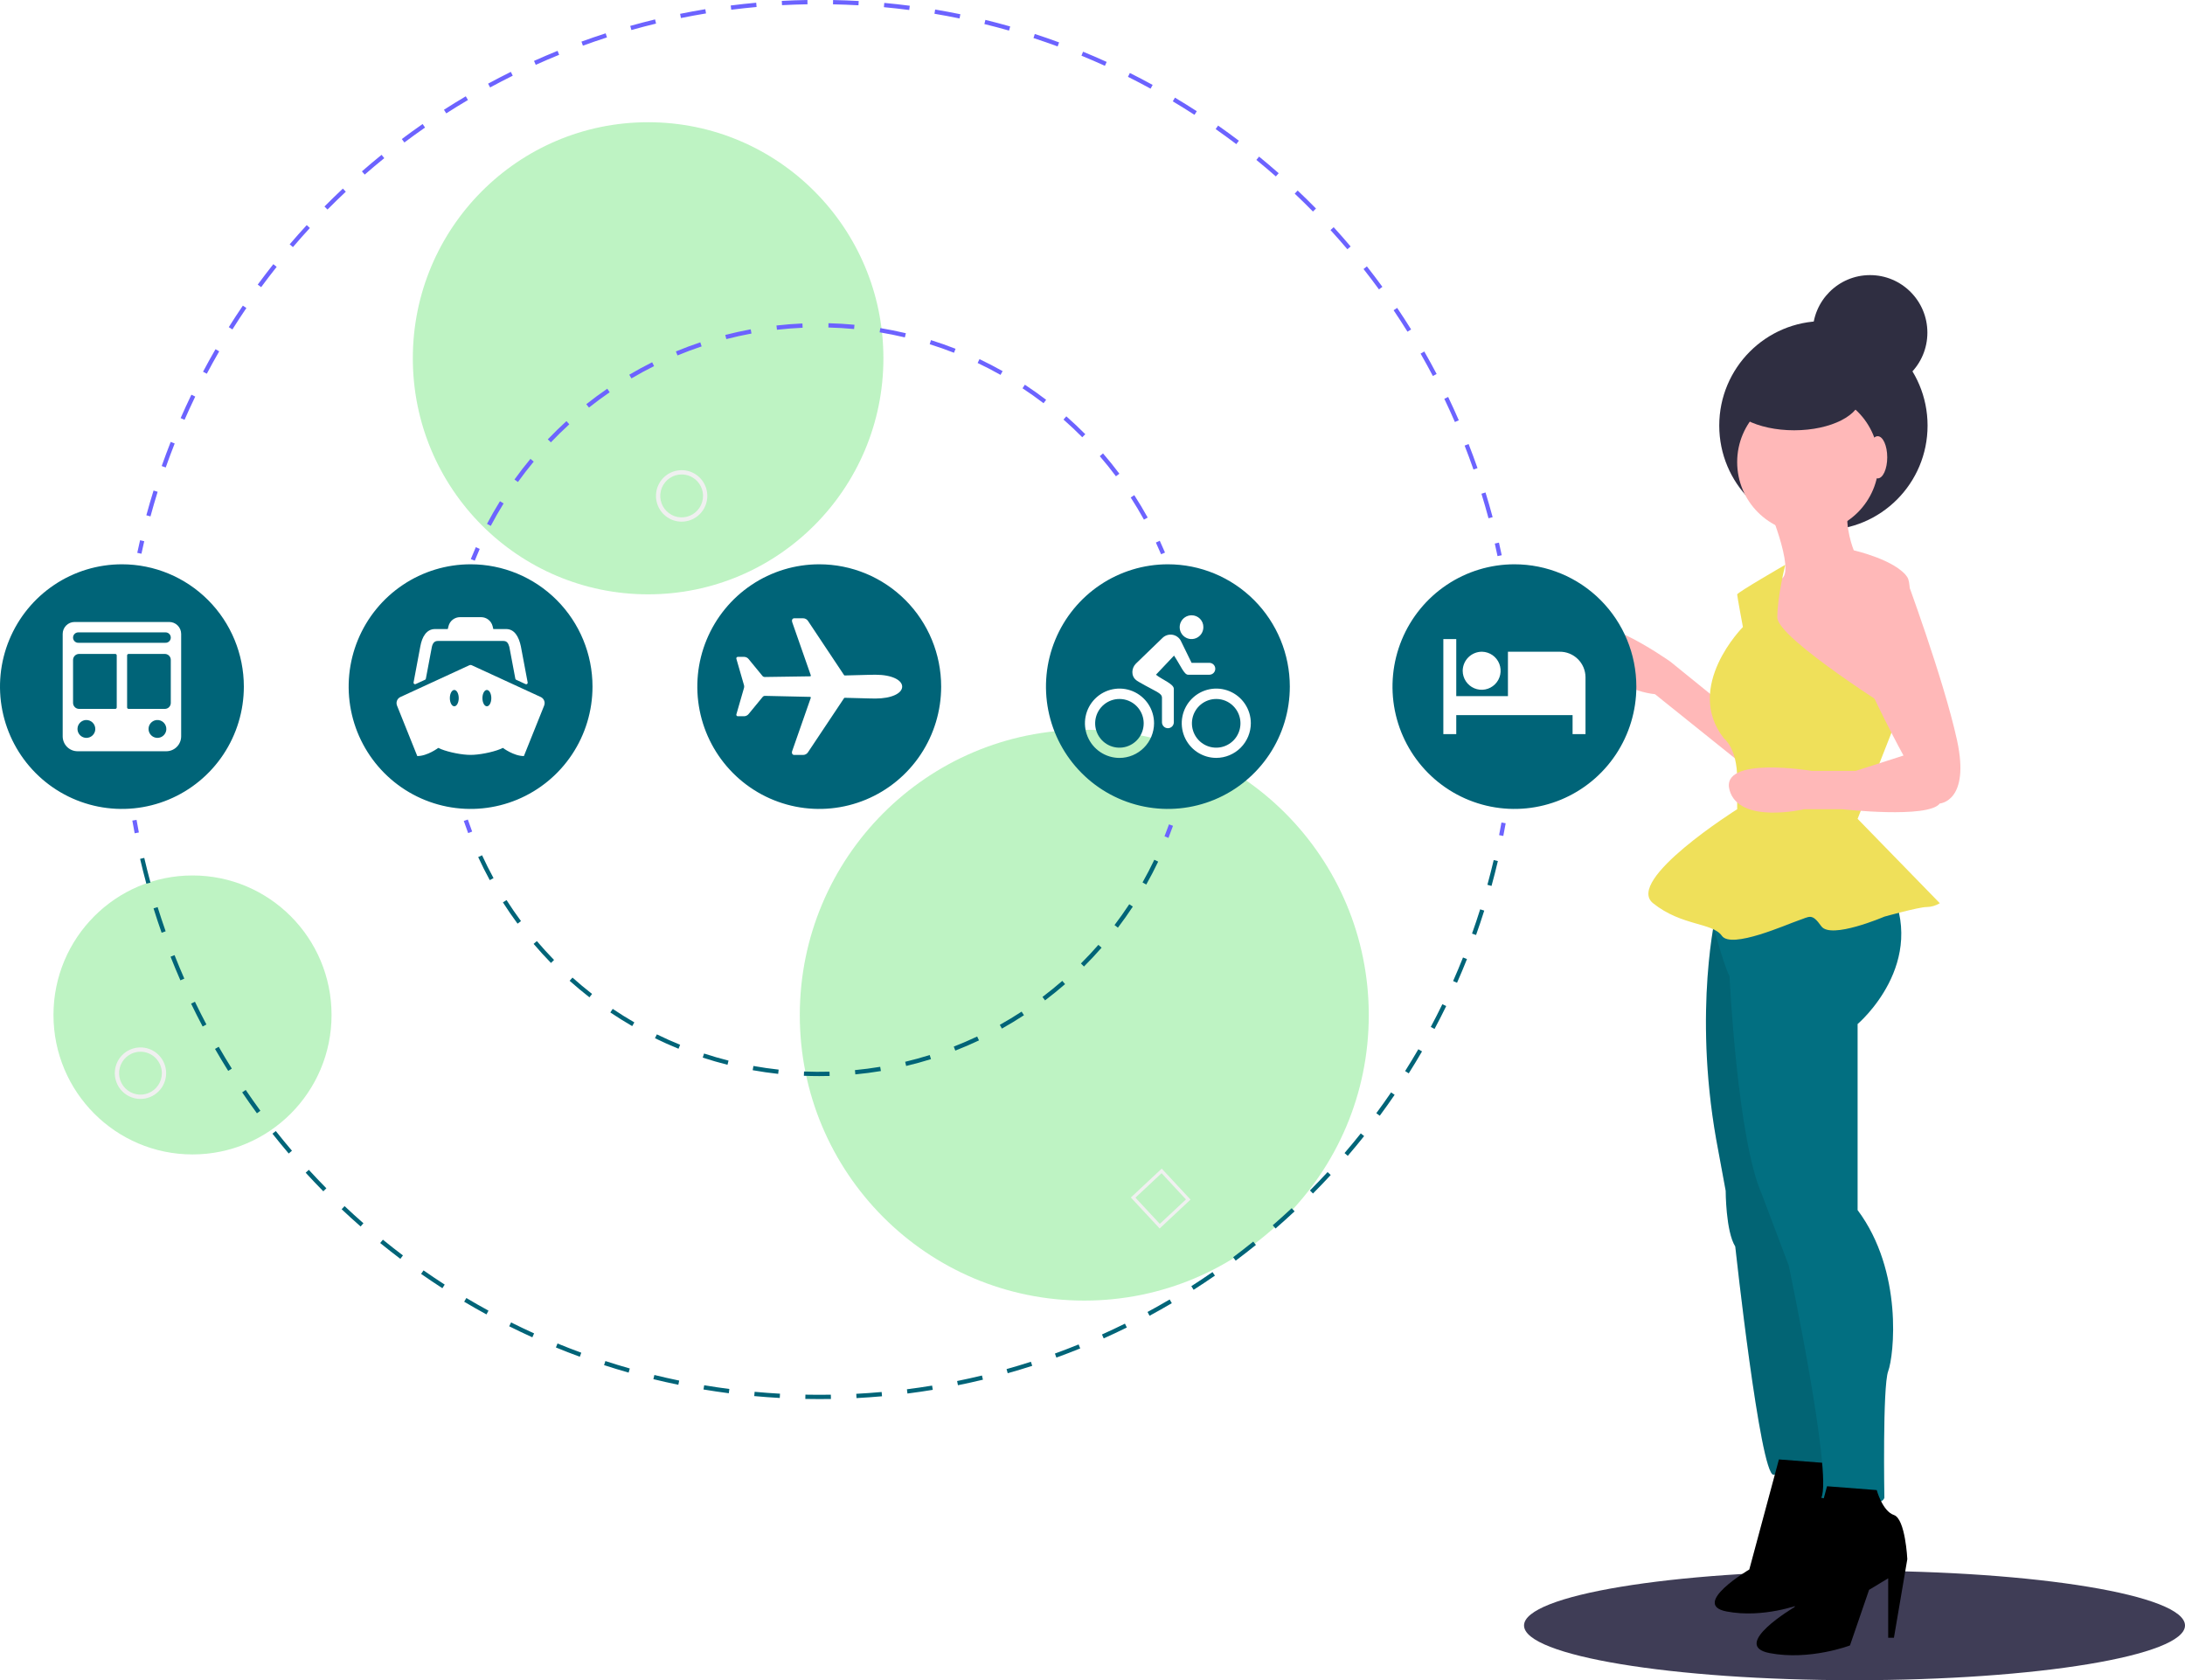 <svg width="225" height="173" viewBox="0 0 225 173" fill="none" xmlns="http://www.w3.org/2000/svg">
<g clip-path="url(#clip0)">
<path d="M190.969 173C209.764 173 225 170.477 225 167.366C225 164.254 209.764 161.731 190.969 161.731C172.174 161.731 156.938 164.254 156.938 167.366C156.938 170.477 172.174 173 190.969 173Z" fill="#3F3D56"/>
<path d="M187.765 54.58C193.689 54.58 198.491 49.763 198.491 43.821C198.491 37.878 193.689 33.061 187.765 33.061C181.842 33.061 177.039 37.878 177.039 43.821C177.039 49.763 181.842 54.58 187.765 54.58Z" fill="#2F2E41"/>
<path d="M186.169 54.886C190.191 54.886 193.452 51.615 193.452 47.579C193.452 43.544 190.191 40.273 186.169 40.273C182.146 40.273 178.885 43.544 178.885 47.579C178.885 51.615 182.146 54.886 186.169 54.886Z" fill="#FFB8B8"/>
<path d="M181.838 51.529C181.838 51.529 184.988 58.835 183.413 59.625C181.838 60.415 181.051 63.97 181.051 63.97L185.184 72.659L190.893 76.213H194.24C194.24 76.213 197.586 61.205 196.405 59.428C195.224 57.651 190.893 56.663 190.893 56.663C190.893 56.663 189.909 54.294 190.303 52.121C190.696 49.949 181.838 51.529 181.838 51.529Z" fill="#FFB8B8"/>
<path d="M177.113 72.264L171.995 68.117C171.995 68.117 162.743 61.6 163.924 66.34C165.105 71.079 170.42 71.474 170.42 71.474L179.279 78.583L177.113 72.264Z" fill="#FFB8B8"/>
<path d="M176.72 93.986C176.72 93.986 174.357 103.86 176.72 117.288L177.704 122.62C177.704 122.62 177.704 126.767 178.688 128.347C178.688 128.347 181.247 151.846 182.625 151.846C184.003 151.846 188.334 151.056 188.728 150.464C189.121 149.871 181.05 92.999 181.05 92.999L176.72 93.986Z" fill="#026F81"/>
<path opacity="0.1" d="M176.72 93.986C176.72 93.986 174.357 103.86 176.72 117.288L177.704 122.62C177.704 122.62 177.704 126.767 178.688 128.347C178.688 128.347 181.247 151.846 182.625 151.846C184.003 151.846 188.334 151.056 188.728 150.464C189.121 149.871 181.05 92.999 181.05 92.999L176.72 93.986Z" fill="black"/>
<path d="M183.185 150.269L180.135 161.605C180.135 161.605 174.036 165.204 177.803 165.924C181.57 166.644 185.337 165.204 185.337 165.204L187.131 159.986L188.925 158.906V164.484H189.463L190.719 157.107C190.719 157.107 190.539 153.328 189.463 152.968C188.387 152.608 187.849 150.629 187.849 150.629L183.185 150.269Z" fill="black"/>
<path opacity="0.1" d="M183.185 150.269L180.135 161.605C180.135 161.605 174.036 165.204 177.803 165.924C181.57 166.644 185.337 165.204 185.337 165.204L187.131 159.986L188.925 158.906V164.484H189.463L190.719 157.107C190.719 157.107 190.539 153.328 189.463 152.968C188.387 152.608 187.849 150.629 187.849 150.629L183.185 150.269Z" fill="black"/>
<path d="M175.932 93.591C175.932 93.591 177.507 99.515 178.098 100.503C178.098 100.503 178.885 117.288 181.444 123.015L184.2 130.321C184.2 130.321 188.728 151.846 187.547 154.216C187.547 154.216 193.649 155.598 194.043 154.216C194.043 154.216 193.846 142.762 194.437 141.182C195.027 139.603 196.011 130.914 191.287 124.595V105.44C191.287 105.44 198.767 99.12 194.437 91.024C190.106 82.927 175.932 93.591 175.932 93.591Z" fill="#026F81"/>
<path d="M188.137 153.031L184.791 165.472C184.791 165.472 178.098 169.421 182.232 170.211C186.366 171.001 190.5 169.421 190.5 169.421L192.468 163.695L194.437 162.51V168.632H195.027L196.405 160.535C196.405 160.535 196.208 156.388 195.027 155.993C193.846 155.598 193.256 153.426 193.256 153.426L188.137 153.031Z" fill="black"/>
<path d="M183.841 58.151C183.841 58.151 178.885 61.008 178.885 61.205C178.885 61.403 179.476 64.562 179.476 64.562C179.476 64.562 173.373 70.684 177.507 76.016C177.507 76.016 178.885 77.003 178.885 80.163V83.322C178.885 83.322 167.271 90.629 170.223 92.999C173.176 95.368 176.326 94.973 177.31 96.356C178.295 97.738 184.003 95.171 185.184 94.776C186.366 94.381 186.562 93.986 187.547 95.368C188.531 96.751 194.043 94.381 194.043 94.381C194.043 94.381 197.586 93.394 198.374 93.394C198.86 93.388 199.336 93.251 199.752 92.999L191.287 84.31L195.519 73.547C195.519 73.547 183.019 65.747 183.019 63.575C183.019 61.403 183.841 58.151 183.841 58.151Z" fill="#EFE05A"/>
<path d="M191.484 58.638C191.484 58.638 188.925 62.193 190.893 67.129C192.862 72.066 196.012 77.793 196.012 77.793L191.09 79.373H186.563C186.563 79.373 177.113 77.793 178.098 81.348C179.082 84.902 185.775 83.322 185.775 83.322H189.712C189.712 83.322 198.571 84.31 199.752 82.73C199.752 82.73 202.902 82.532 201.524 76.213C200.146 69.894 196.122 59.077 196.122 59.077L191.484 58.638Z" fill="#FFB8B8"/>
<path d="M184.752 44.304C188.546 44.304 191.622 42.734 191.622 40.798C191.622 38.862 188.546 37.292 184.752 37.292C180.958 37.292 177.883 38.862 177.883 40.798C177.883 42.734 180.958 44.304 184.752 44.304Z" fill="#2F2E41"/>
<path d="M193.354 49.258C193.898 49.258 194.338 48.285 194.338 47.086C194.338 45.886 193.898 44.913 193.354 44.913C192.81 44.913 192.37 45.886 192.37 47.086C192.37 48.285 192.81 49.258 193.354 49.258Z" fill="#FFB8B8"/>
<path d="M192.567 40.174C195.828 40.174 198.472 37.522 198.472 34.25C198.472 30.978 195.828 28.326 192.567 28.326C189.305 28.326 186.661 30.978 186.661 34.25C186.661 37.522 189.305 40.174 192.567 40.174Z" fill="#2F2E41"/>
<path d="M66.74 61.195C80.121 61.195 90.969 50.313 90.969 36.89C90.969 23.466 80.121 12.585 66.74 12.585C53.359 12.585 42.511 23.466 42.511 36.89C42.511 50.313 53.359 61.195 66.74 61.195Z" fill="#92EB9B" fill-opacity="0.59"/>
<path d="M19.824 118.865C27.731 118.865 34.141 112.435 34.141 104.503C34.141 96.571 27.731 90.141 19.824 90.141C11.917 90.141 5.507 96.571 5.507 104.503C5.507 112.435 11.917 118.865 19.824 118.865Z" fill="#92EB9B" fill-opacity="0.59"/>
<path d="M111.654 133.914C127.833 133.914 140.949 120.757 140.949 104.526C140.949 88.296 127.833 75.139 111.654 75.139C95.474 75.139 82.359 88.296 82.359 104.526C82.359 120.757 95.474 133.914 111.654 133.914Z" fill="#92EB9B" fill-opacity="0.59"/>
<path d="M14.566 57.015L14.135 56.923C14.228 56.489 14.324 56.056 14.424 55.625L14.853 55.725C14.754 56.154 14.658 56.584 14.566 57.015Z" fill="#6C63FF"/>
<path d="M153.279 53.364C153.053 52.522 152.808 51.672 152.551 50.837L152.971 50.707C153.23 51.547 153.477 52.402 153.704 53.249L153.279 53.364ZM15.495 53.171L15.07 53.055C15.301 52.205 15.551 51.347 15.813 50.505L16.234 50.637C15.973 51.474 15.725 52.327 15.495 53.171V53.171ZM151.731 48.343C151.442 47.518 151.136 46.689 150.819 45.88L151.229 45.719C151.548 46.533 151.857 47.367 152.146 48.197L151.731 48.343ZM17.066 48.133L16.65 47.985C16.944 47.154 17.256 46.318 17.579 45.499L17.989 45.662C17.668 46.475 17.357 47.307 17.066 48.133ZM149.817 43.452C149.47 42.653 149.103 41.849 148.727 41.062L149.124 40.871C149.503 41.663 149.872 42.472 150.221 43.276L149.817 43.452ZM19.003 43.227L18.6 43.049C18.953 42.243 19.327 41.432 19.709 40.64L20.106 40.833C19.726 41.62 19.354 42.426 19.003 43.227ZM147.548 38.713C147.142 37.94 146.717 37.165 146.284 36.409L146.666 36.189C147.101 36.949 147.529 37.729 147.938 38.508L147.548 38.713ZM21.296 38.482L20.907 38.274C21.32 37.496 21.752 36.716 22.191 35.955L22.572 36.176C22.135 36.933 21.706 37.708 21.296 38.482ZM144.936 34.153C144.476 33.413 143.995 32.671 143.507 31.947L143.872 31.7C144.363 32.428 144.847 33.174 145.31 33.919L144.936 34.153ZM23.931 33.92L23.559 33.685C24.026 32.94 24.514 32.194 25.009 31.467L25.372 31.716C24.881 32.439 24.396 33.181 23.932 33.92H23.931ZM141.996 29.796C141.485 29.094 140.951 28.389 140.409 27.7L140.755 27.426C141.3 28.119 141.838 28.829 142.352 29.535L141.996 29.796ZM26.893 29.567L26.539 29.305C27.06 28.596 27.601 27.888 28.146 27.2L28.491 27.476C27.949 28.159 27.411 28.862 26.893 29.567H26.893ZM138.745 25.664C138.181 24.999 137.597 24.334 137.009 23.69L137.334 23.392C137.926 24.04 138.514 24.708 139.081 25.378L138.745 25.664ZM30.164 25.444L29.829 25.157C30.4 24.49 30.99 23.823 31.586 23.177L31.909 23.476C31.318 24.119 30.73 24.781 30.164 25.444ZM135.201 21.781C134.589 21.157 133.957 20.538 133.324 19.939L133.627 19.617C134.263 20.22 134.899 20.843 135.515 21.471L135.201 21.781ZM33.725 21.574L33.413 21.263C34.031 20.638 34.669 20.017 35.308 19.417L35.609 19.74C34.974 20.336 34.34 20.953 33.725 21.574ZM131.381 18.166C130.726 17.59 130.051 17.018 129.375 16.466L129.653 16.124C130.333 16.679 131.012 17.254 131.672 17.834L131.381 18.166ZM37.558 17.976L37.269 17.643C37.931 17.065 38.612 16.493 39.293 15.941L39.57 16.285C38.893 16.834 38.216 17.402 37.558 17.976ZM127.308 14.841C126.613 14.315 125.898 13.794 125.182 13.292L125.434 12.93C126.155 13.435 126.875 13.959 127.573 14.488L127.308 14.841ZM41.641 14.67L41.377 14.316C42.08 13.789 42.8 13.268 43.519 12.768L43.77 13.132C43.056 13.628 42.339 14.146 41.641 14.67ZM123.001 11.823C122.269 11.349 121.517 10.882 120.767 10.435L120.992 10.055C121.747 10.505 122.503 10.974 123.24 11.451L123.001 11.823ZM45.953 11.673L45.716 11.301C46.454 10.827 47.21 10.361 47.964 9.916L48.188 10.297C47.439 10.739 46.687 11.203 45.953 11.673V11.673ZM118.483 9.13C117.719 8.712 116.935 8.301 116.152 7.91L116.349 7.514C117.136 7.908 117.925 8.321 118.694 8.742L118.483 9.13ZM50.471 9.003L50.261 8.614C51.032 8.197 51.82 7.788 52.604 7.399L52.8 7.795C52.02 8.182 51.236 8.588 50.471 9.003ZM113.778 6.777C112.985 6.416 112.172 6.065 111.363 5.733L111.529 5.324C112.344 5.658 113.162 6.012 113.96 6.375L113.778 6.777ZM55.17 6.675L54.99 6.272C55.787 5.913 56.603 5.564 57.415 5.234L57.58 5.643C56.773 5.971 55.963 6.318 55.17 6.675ZM108.91 4.78C108.089 4.478 107.252 4.188 106.423 3.918L106.559 3.498C107.394 3.77 108.235 4.061 109.061 4.365L108.91 4.78ZM60.025 4.702L59.875 4.286C60.698 3.987 61.537 3.699 62.368 3.431L62.503 3.852C61.677 4.118 60.843 4.404 60.025 4.702ZM103.905 3.149C103.066 2.91 102.212 2.684 101.367 2.477L101.471 2.048C102.322 2.256 103.181 2.484 104.025 2.724L103.905 3.149ZM65.017 3.093L64.898 2.667C65.741 2.43 66.601 2.205 67.454 1.998L67.557 2.428C66.709 2.633 65.855 2.857 65.017 3.093ZM98.806 1.899C97.953 1.723 97.084 1.561 96.225 1.416L96.298 0.981C97.162 1.126 98.036 1.289 98.894 1.466L98.806 1.899ZM70.12 1.857L70.032 1.424C70.892 1.25 71.766 1.089 72.63 0.946L72.702 1.382C71.843 1.524 70.974 1.684 70.12 1.857V1.857ZM93.628 1.03C92.763 0.917 91.885 0.82 91.019 0.739L91.06 0.299C91.931 0.38 92.814 0.478 93.685 0.591L93.628 1.03ZM75.3 1.003L75.244 0.565C76.112 0.455 76.996 0.359 77.87 0.28L77.909 0.72C77.04 0.798 76.162 0.894 75.3 1.003V1.003ZM88.401 0.545C87.533 0.496 86.65 0.463 85.778 0.446L85.786 0.004C86.664 0.021 87.552 0.054 88.426 0.103L88.401 0.545ZM80.528 0.533L80.505 0.092C81.38 0.045 82.268 0.015 83.145 0L83.152 0.442C82.28 0.456 81.398 0.487 80.528 0.533Z" fill="#6C63FF"/>
<path d="M154.208 57.26C154.118 56.828 154.024 56.398 153.926 55.969L154.355 55.87C154.454 56.302 154.548 56.735 154.639 57.17L154.208 57.26Z" fill="#6C63FF"/>
<path d="M154.802 86.073L154.37 85.988C154.455 85.556 154.536 85.123 154.613 84.689L155.047 84.766C154.969 85.203 154.888 85.639 154.802 86.073Z" fill="#6C63FF"/>
<path d="M84.361 144.055C83.883 144.055 83.405 144.05 82.928 144.04L82.937 143.599C83.808 143.616 84.685 143.617 85.556 143.603L85.564 144.045C85.164 144.051 84.763 144.054 84.361 144.055ZM88.198 143.954L88.174 143.512C89.046 143.466 89.924 143.404 90.787 143.326L90.826 143.767C89.958 143.844 89.074 143.907 88.198 143.954ZM80.296 143.941C79.421 143.892 78.537 143.826 77.668 143.746L77.708 143.306C78.572 143.386 79.451 143.451 80.32 143.5L80.296 143.941ZM93.445 143.484L93.39 143.045C94.257 142.935 95.129 142.808 95.982 142.668L96.053 143.104C95.195 143.245 94.318 143.373 93.445 143.484V143.484ZM75.049 143.454C74.178 143.341 73.301 143.211 72.442 143.067L72.515 142.631C73.369 142.774 74.24 142.904 75.105 143.016L75.049 143.454ZM98.645 142.629L98.558 142.196C99.413 142.023 100.273 141.832 101.115 141.629L101.218 142.059C100.371 142.263 99.506 142.455 98.645 142.629ZM69.852 142.583C68.992 142.406 68.127 142.211 67.281 142.004L67.385 141.575C68.226 141.781 69.086 141.974 69.94 142.15L69.852 142.583ZM103.769 141.393L103.65 140.967C104.486 140.733 105.329 140.479 106.158 140.212L106.293 140.633C105.459 140.901 104.61 141.157 103.769 141.393V141.393ZM64.732 141.33C63.89 141.091 63.04 140.831 62.204 140.56L62.34 140.139C63.17 140.409 64.016 140.667 64.853 140.905L64.732 141.33ZM108.78 139.782L108.63 139.367C109.444 139.071 110.266 138.756 111.071 138.43L111.236 138.84C110.425 139.168 109.599 139.485 108.78 139.783L108.78 139.782ZM59.707 139.696C58.883 139.395 58.055 139.073 57.244 138.741L57.41 138.332C58.216 138.662 59.04 138.981 59.858 139.281L59.707 139.696ZM113.655 137.807L113.475 137.404C114.268 137.048 115.064 136.673 115.841 136.289L116.036 136.686C115.254 137.072 114.453 137.449 113.655 137.807L113.655 137.807ZM54.818 137.695C54.02 137.333 53.218 136.951 52.434 136.56L52.63 136.164C53.409 136.553 54.206 136.932 55 137.292L54.818 137.695ZM118.375 135.476L118.166 135.087C118.932 134.673 119.698 134.241 120.445 133.801L120.668 134.182C119.917 134.624 119.145 135.06 118.375 135.476H118.375ZM50.093 135.338C49.323 134.918 48.551 134.478 47.798 134.03L48.023 133.65C48.771 134.095 49.538 134.532 50.303 134.949L50.093 135.338ZM122.914 132.803L122.677 132.43C123.406 131.964 124.139 131.476 124.857 130.979L125.107 131.343C124.385 131.842 123.647 132.334 122.914 132.803H122.914ZM45.555 132.639C44.819 132.164 44.082 131.669 43.363 131.167L43.615 130.805C44.329 131.303 45.062 131.796 45.793 132.268L45.555 132.639ZM127.246 129.802L126.983 129.448C127.678 128.928 128.374 128.387 129.052 127.84L129.328 128.185C128.646 128.735 127.945 129.279 127.246 129.802L127.246 129.802ZM41.228 129.616C40.53 129.089 39.831 128.541 39.15 127.987L39.428 127.644C40.104 128.195 40.799 128.739 41.492 129.263L41.228 129.616ZM131.35 126.491L131.062 126.157C131.719 125.587 132.374 124.996 133.01 124.402L133.31 124.725C132.67 125.323 132.011 125.917 131.35 126.491L131.35 126.491ZM37.134 126.283C36.474 125.705 35.817 125.108 35.181 124.508L35.483 124.186C36.115 124.782 36.768 125.376 37.424 125.951L37.134 126.283ZM135.205 122.888L134.893 122.576C135.508 121.957 136.119 121.319 136.708 120.682L137.031 120.983C136.439 121.624 135.824 122.265 135.205 122.888ZM33.294 122.662C32.681 122.039 32.069 121.396 31.477 120.749L31.801 120.45C32.39 121.093 32.998 121.732 33.608 122.351L33.294 122.662ZM138.787 119.011L138.454 118.723C139.022 118.061 139.585 117.38 140.127 116.7L140.471 116.976C139.926 117.66 139.359 118.345 138.787 119.011ZM29.73 118.771C29.163 118.104 28.599 117.418 28.056 116.73L28.401 116.456C28.941 117.139 29.501 117.821 30.065 118.484L29.73 118.771ZM142.08 114.881L141.726 114.617C142.246 113.914 142.758 113.194 143.248 112.477L143.612 112.727C143.119 113.448 142.604 114.173 142.08 114.881ZM26.458 114.63C25.941 113.924 25.429 113.198 24.938 112.473L25.303 112.225C25.791 112.945 26.299 113.666 26.813 114.368L26.458 114.63ZM145.064 110.518L144.692 110.282C145.156 109.546 145.615 108.79 146.054 108.035L146.434 108.258C145.993 109.018 145.531 109.778 145.064 110.518ZM23.498 110.263C23.034 109.521 22.577 108.76 22.14 108.001L22.522 107.78C22.956 108.534 23.41 109.291 23.872 110.028L23.498 110.263ZM147.721 105.947L147.333 105.739C147.745 104.966 148.146 104.178 148.527 103.396L148.923 103.59C148.54 104.377 148.136 105.17 147.721 105.947ZM20.866 105.692C20.457 104.918 20.057 104.125 19.677 103.338L20.074 103.145C20.452 103.928 20.849 104.715 21.255 105.485L20.866 105.692ZM150.037 101.19L149.634 101.011C149.987 100.214 150.329 99.397 150.653 98.585L151.062 98.749C150.736 99.567 150.392 100.388 150.037 101.19V101.19ZM18.576 100.941C18.225 100.139 17.885 99.32 17.564 98.507L17.974 98.344C18.292 99.152 18.631 99.966 18.98 100.764L18.576 100.941ZM151.997 96.272L151.582 96.123C151.876 95.299 152.158 94.459 152.42 93.627L152.84 93.76C152.576 94.597 152.292 95.442 151.997 96.272ZM16.643 96.037C16.351 95.21 16.071 94.366 15.81 93.529L16.231 93.397C16.49 94.229 16.768 95.068 17.058 95.89L16.643 96.037ZM153.589 91.219L153.165 91.101C153.395 90.263 153.614 89.407 153.814 88.556L154.243 88.658C154.041 89.514 153.821 90.376 153.589 91.219ZM15.071 90.992C14.842 90.147 14.625 89.285 14.427 88.432L14.856 88.332C15.053 89.18 15.268 90.036 15.496 90.876L15.071 90.992Z" fill="#006478"/>
<path d="M13.867 85.799C13.783 85.365 13.703 84.929 13.627 84.492L14.061 84.415C14.137 84.85 14.216 85.283 14.3 85.715L13.867 85.799Z" fill="#6C63FF"/>
<path d="M120.323 86.275L119.913 86.113C120.073 85.707 120.228 85.292 120.375 84.879L120.79 85.027C120.642 85.445 120.485 85.865 120.323 86.275Z" fill="#6C63FF"/>
<path d="M84.361 110.8C83.834 110.8 83.301 110.789 82.778 110.768L82.796 110.327C83.663 110.362 84.549 110.368 85.419 110.344L85.431 110.786C85.076 110.796 84.719 110.8 84.361 110.8ZM88.079 110.623L88.037 110.183C88.905 110.101 89.779 109.986 90.638 109.844L90.71 110.28C89.841 110.424 88.956 110.539 88.079 110.623ZM80.133 110.571C79.257 110.475 78.374 110.348 77.507 110.192L77.585 109.757C78.441 109.911 79.314 110.037 80.181 110.132L80.133 110.571ZM93.311 109.756L93.209 109.326C94.057 109.124 94.908 108.89 95.738 108.631L95.869 109.053C95.029 109.315 94.169 109.552 93.311 109.756V109.756ZM74.913 109.634C74.058 109.418 73.2 109.17 72.363 108.896L72.5 108.476C73.327 108.747 74.175 108.992 75.021 109.205L74.913 109.634ZM98.373 108.174L98.214 107.762C99.024 107.446 99.835 107.096 100.623 106.724L100.811 107.124C100.014 107.501 99.194 107.854 98.373 108.174V108.174ZM69.871 107.983C69.053 107.652 68.238 107.287 67.446 106.9L67.64 106.503C68.422 106.886 69.228 107.246 70.036 107.574L69.871 107.983ZM103.171 105.908L102.956 105.522C103.717 105.096 104.473 104.638 105.201 104.162L105.442 104.532C104.705 105.014 103.941 105.477 103.171 105.908ZM65.102 105.653C64.339 105.212 63.581 104.738 62.85 104.246L63.095 103.879C63.818 104.366 64.567 104.834 65.322 105.27L65.102 105.653ZM107.614 103.003L107.349 102.651C108.045 102.123 108.731 101.566 109.388 100.995L109.676 101.329C109.012 101.907 108.318 102.47 107.614 103.003ZM60.698 102.688C60.001 102.146 59.314 101.573 58.658 100.986L58.951 100.657C59.6 101.237 60.279 101.803 60.968 102.339L60.698 102.688ZM111.62 99.518L111.309 99.204C111.927 98.588 112.531 97.943 113.105 97.286L113.436 97.578C112.856 98.242 112.245 98.894 111.62 99.518V99.518ZM56.738 99.15C56.122 98.519 55.52 97.858 54.948 97.186L55.283 96.899C55.849 97.563 56.444 98.217 57.053 98.841L56.738 99.15ZM115.117 95.518L114.766 95.25C115.294 94.555 115.805 93.834 116.285 93.104L116.653 93.347C116.167 94.086 115.651 94.816 115.117 95.518ZM53.295 95.104C52.77 94.394 52.263 93.656 51.788 92.913L52.16 92.675C52.629 93.409 53.13 94.138 53.649 94.84L53.295 95.104ZM118.036 91.077L117.653 90.859C118.081 90.099 118.489 89.314 118.865 88.525L119.262 88.716C118.882 89.513 118.47 90.308 118.037 91.077H118.036ZM50.435 90.624C50.011 89.849 49.61 89.049 49.242 88.248L49.642 88.063C50.006 88.855 50.403 89.645 50.821 90.412L50.435 90.624Z" fill="#006478"/>
<path d="M48.208 85.779C48.052 85.367 47.901 84.945 47.758 84.525L48.175 84.382C48.316 84.798 48.466 85.215 48.62 85.623L48.208 85.779Z" fill="#6C63FF"/>
<path d="M48.889 57.732L48.48 57.567C48.645 57.155 48.819 56.742 48.997 56.339L49.4 56.517C49.224 56.916 49.052 57.325 48.889 57.732Z" fill="#6C63FF"/>
<path d="M50.537 54.147L50.148 53.94C50.564 53.151 51.014 52.366 51.484 51.607L51.858 51.84C51.393 52.59 50.949 53.366 50.537 54.147ZM117.797 53.503C117.371 52.731 116.912 51.964 116.433 51.222L116.803 50.982C117.288 51.732 117.752 52.508 118.183 53.289L117.797 53.503ZM53.335 49.63L52.978 49.372C53.499 48.647 54.052 47.932 54.622 47.246L54.961 47.529C54.397 48.207 53.85 48.914 53.335 49.63ZM114.914 49.041C114.386 48.336 113.826 47.639 113.249 46.971L113.582 46.682C114.166 47.358 114.732 48.062 115.267 48.776L114.914 49.041ZM56.727 45.544L56.408 45.239C57.024 44.593 57.67 43.961 58.329 43.36L58.625 43.687C57.974 44.281 57.336 44.906 56.727 45.544ZM111.446 45.02C110.825 44.394 110.175 43.781 109.513 43.199L109.803 42.867C110.473 43.456 111.131 44.075 111.759 44.709L111.446 45.02ZM60.647 41.965L60.373 41.618C61.072 41.064 61.799 40.527 62.533 40.023L62.782 40.388C62.056 40.886 61.338 41.417 60.647 41.965ZM107.459 41.517C106.759 40.982 106.03 40.465 105.294 39.98L105.536 39.611C106.281 40.101 107.017 40.624 107.726 41.165L107.459 41.517ZM65.021 38.962L64.798 38.581C65.565 38.129 66.359 37.698 67.156 37.3L67.352 37.696C66.564 38.089 65.78 38.515 65.021 38.962ZM103.029 38.598C102.26 38.164 101.467 37.754 100.673 37.376L100.861 36.977C101.665 37.359 102.467 37.774 103.244 38.212L103.029 38.598ZM69.766 36.596L69.598 36.187C70.421 35.846 71.267 35.53 72.112 35.248L72.251 35.667C71.416 35.946 70.58 36.259 69.766 36.596ZM98.238 36.323C97.417 36.001 96.575 35.705 95.736 35.442L95.867 35.02C96.716 35.286 97.568 35.586 98.398 35.911L98.238 36.323ZM74.794 34.915L74.684 34.487C75.546 34.265 76.428 34.07 77.304 33.908L77.383 34.343C76.517 34.503 75.646 34.695 74.794 34.915ZM93.179 34.739C92.322 34.536 91.448 34.36 90.579 34.217L90.65 33.781C91.529 33.926 92.414 34.104 93.28 34.309L93.179 34.739ZM80.007 33.953L79.957 33.514C80.839 33.414 81.739 33.344 82.631 33.305L82.65 33.746C81.768 33.785 80.878 33.855 80.007 33.953ZM87.949 33.878C87.074 33.796 86.184 33.743 85.302 33.721L85.313 33.279C86.205 33.301 87.106 33.355 87.99 33.438L87.949 33.878Z" fill="#6C63FF"/>
<path d="M119.561 57.068C119.39 56.665 119.21 56.259 119.027 55.864L119.426 55.677C119.612 56.078 119.793 56.487 119.966 56.896L119.561 57.068Z" fill="#6C63FF"/>
<path d="M125.247 71.97C124.668 71.968 124.107 72.167 123.658 72.534C123.21 72.9 122.902 73.412 122.787 73.981C122.673 74.55 122.759 75.141 123.03 75.653C123.302 76.166 123.742 76.568 124.276 76.791C124.81 77.014 125.405 77.045 125.959 76.877C126.513 76.709 126.992 76.354 127.314 75.872C127.636 75.389 127.781 74.81 127.724 74.232C127.668 73.655 127.413 73.115 127.004 72.704C126.774 72.471 126.501 72.286 126.199 72.16C125.897 72.034 125.574 71.969 125.247 71.97Z" fill="#006478"/>
<path d="M115.282 71.97C114.703 71.968 114.142 72.167 113.693 72.534C113.244 72.9 112.937 73.412 112.822 73.981C112.708 74.55 112.793 75.141 113.065 75.653C113.336 76.166 113.777 76.568 114.311 76.791C114.845 77.014 115.44 77.045 115.994 76.877C116.548 76.709 117.027 76.354 117.349 75.872C117.67 75.389 117.816 74.81 117.759 74.232C117.703 73.655 117.448 73.115 117.039 72.704C116.809 72.472 116.535 72.287 116.233 72.161C115.932 72.035 115.608 71.97 115.282 71.97Z" fill="#006478"/>
<path d="M120.264 58.102C117.781 58.102 115.354 58.84 113.289 60.224C111.224 61.608 109.615 63.575 108.665 65.877C107.715 68.178 107.466 70.71 107.95 73.153C108.435 75.597 109.631 77.841 111.387 79.602C113.142 81.364 115.379 82.563 117.815 83.049C120.25 83.535 122.775 83.286 125.069 82.332C127.363 81.379 129.324 79.765 130.703 77.694C132.083 75.622 132.819 73.187 132.819 70.696C132.819 67.356 131.497 64.153 129.142 61.791C126.788 59.429 123.594 58.102 120.264 58.102ZM122.704 63.354C122.864 63.352 123.022 63.383 123.17 63.443C123.318 63.504 123.452 63.593 123.565 63.707C123.678 63.82 123.767 63.955 123.827 64.103C123.888 64.251 123.918 64.41 123.916 64.57C123.918 64.813 123.848 65.05 123.714 65.253C123.581 65.455 123.39 65.613 123.167 65.707C122.944 65.8 122.698 65.825 122.46 65.778C122.223 65.731 122.005 65.615 121.834 65.443C121.663 65.271 121.546 65.053 121.5 64.814C121.453 64.576 121.478 64.33 121.571 64.106C121.664 63.882 121.822 63.691 122.024 63.557C122.225 63.423 122.462 63.352 122.704 63.354ZM115.282 78.039C114.578 78.039 113.889 77.83 113.304 77.438C112.718 77.046 112.262 76.489 111.992 75.836C111.723 75.184 111.652 74.466 111.789 73.773C111.927 73.08 112.266 72.444 112.763 71.945C113.261 71.445 113.895 71.105 114.586 70.968C115.276 70.83 115.992 70.901 116.643 71.171C117.293 71.442 117.849 71.9 118.24 72.487C118.63 73.074 118.839 73.765 118.839 74.471C118.835 75.416 118.46 76.322 117.793 76.99C117.127 77.659 116.224 78.036 115.282 78.039H115.282ZM120.874 70.926V74.368C120.874 74.53 120.81 74.686 120.696 74.8C120.581 74.915 120.426 74.98 120.264 74.98C120.103 74.98 119.947 74.915 119.833 74.8C119.719 74.686 119.654 74.53 119.654 74.368V71.847C119.654 71.347 119.044 71.236 117.31 70.234C117.085 70.1 116.605 69.863 116.605 69.197C116.608 68.877 116.735 68.57 116.959 68.341L119.692 65.698C119.822 65.566 119.981 65.467 120.155 65.407C120.33 65.347 120.516 65.329 120.699 65.353C120.882 65.377 121.056 65.444 121.209 65.548C121.362 65.651 121.489 65.789 121.58 65.951L122.704 68.249H124.534C124.696 68.249 124.85 68.314 124.965 68.428C125.079 68.543 125.143 68.699 125.143 68.861C125.143 69.023 125.079 69.178 124.965 69.293C124.85 69.408 124.696 69.472 124.534 69.473H122.346C121.938 69.473 121.61 68.593 120.897 67.503L119.033 69.473C119.715 70.008 120.874 70.421 120.874 70.926H120.874ZM125.247 78.035C124.543 78.035 123.856 77.826 123.271 77.434C122.686 77.042 122.23 76.485 121.961 75.833C121.692 75.181 121.621 74.463 121.758 73.771C121.896 73.079 122.234 72.443 122.732 71.944C123.229 71.445 123.863 71.105 124.553 70.968C125.243 70.83 125.958 70.901 126.608 71.171C127.258 71.441 127.814 71.898 128.204 72.485C128.595 73.072 128.804 73.761 128.804 74.467C128.801 75.412 128.425 76.318 127.759 76.987C127.092 77.655 126.189 78.032 125.247 78.035H125.247Z" fill="#006478"/>
<path d="M155.947 58.102C153.464 58.102 151.037 58.84 148.972 60.224C146.907 61.608 145.298 63.575 144.348 65.877C143.398 68.178 143.149 70.71 143.633 73.153C144.118 75.597 145.314 77.841 147.069 79.602C148.825 81.364 151.062 82.563 153.498 83.049C155.933 83.535 158.458 83.286 160.752 82.332C163.046 81.379 165.007 79.765 166.386 77.694C167.766 75.622 168.502 73.187 168.502 70.696C168.502 67.356 167.179 64.153 164.825 61.791C162.47 59.429 159.277 58.102 155.947 58.102ZM152.619 67.105C153.003 67.114 153.376 67.237 153.691 67.457C154.006 67.678 154.249 67.987 154.39 68.346C154.531 68.704 154.563 69.096 154.483 69.473C154.403 69.85 154.213 70.195 153.938 70.464C153.663 70.734 153.316 70.916 152.938 70.988C152.561 71.059 152.17 71.018 151.816 70.868C151.462 70.719 151.16 70.468 150.947 70.147C150.735 69.826 150.621 69.449 150.621 69.063C150.624 68.803 150.678 68.546 150.78 68.307C150.882 68.067 151.03 67.851 151.215 67.669C151.401 67.487 151.621 67.344 151.861 67.247C152.102 67.15 152.36 67.102 152.619 67.105V67.105ZM163.267 75.591H161.936V73.633H149.958V75.591H148.628V65.801H149.958V71.675H155.28V67.105H160.606C160.951 67.102 161.295 67.166 161.615 67.295C161.936 67.425 162.229 67.616 162.476 67.859C162.723 68.101 162.92 68.39 163.056 68.709C163.191 69.028 163.263 69.371 163.267 69.717V75.591Z" fill="#006478"/>
<path d="M16.977 67.331H13.241C13.201 67.331 13.162 67.347 13.134 67.376C13.105 67.405 13.089 67.444 13.089 67.484V72.838C13.089 72.879 13.105 72.917 13.134 72.946C13.162 72.975 13.201 72.991 13.241 72.991H16.977C17.139 72.99 17.294 72.926 17.408 72.811C17.522 72.697 17.587 72.541 17.587 72.379V67.943C17.587 67.781 17.522 67.625 17.408 67.511C17.294 67.396 17.139 67.332 16.977 67.331Z" fill="#006478"/>
<path d="M16.139 74.138C15.964 74.153 15.798 74.216 15.659 74.323C15.52 74.429 15.414 74.573 15.353 74.737C15.293 74.902 15.281 75.08 15.318 75.252C15.356 75.423 15.442 75.58 15.565 75.704C15.689 75.828 15.845 75.914 16.016 75.952C16.187 75.989 16.365 75.977 16.529 75.917C16.693 75.856 16.837 75.75 16.942 75.61C17.048 75.471 17.112 75.303 17.126 75.129C17.137 74.996 17.118 74.862 17.072 74.738C17.026 74.613 16.954 74.499 16.86 74.405C16.766 74.311 16.653 74.238 16.529 74.192C16.404 74.146 16.271 74.128 16.139 74.138Z" fill="#006478"/>
<path d="M8.823 74.138C8.649 74.153 8.482 74.216 8.343 74.323C8.204 74.429 8.098 74.573 8.037 74.737C7.977 74.902 7.965 75.08 8.002 75.252C8.04 75.423 8.126 75.58 8.249 75.704C8.373 75.828 8.529 75.914 8.7 75.952C8.871 75.989 9.049 75.977 9.213 75.917C9.377 75.856 9.521 75.75 9.626 75.61C9.732 75.471 9.796 75.303 9.81 75.129C9.821 74.996 9.802 74.862 9.756 74.738C9.71 74.613 9.638 74.499 9.544 74.405C9.45 74.311 9.337 74.238 9.213 74.192C9.088 74.146 8.955 74.128 8.823 74.138Z" fill="#006478"/>
<path d="M11.869 67.331H8.141C7.977 67.332 7.82 67.397 7.705 67.513C7.589 67.629 7.524 67.787 7.523 67.951V72.371C7.524 72.536 7.589 72.693 7.705 72.809C7.82 72.925 7.977 72.99 8.141 72.991H11.869C11.909 72.991 11.948 72.975 11.977 72.946C12.005 72.917 12.021 72.879 12.021 72.838V67.484C12.021 67.444 12.005 67.405 11.977 67.376C11.948 67.347 11.909 67.331 11.869 67.331Z" fill="#006478"/>
<path d="M12.555 58.102C10.072 58.102 7.645 58.84 5.58 60.224C3.515 61.608 1.906 63.575 0.956 65.877C0.005 68.178 -0.243 70.71 0.241 73.153C0.726 75.597 1.921 77.841 3.677 79.602C5.433 81.364 7.67 82.563 10.106 83.049C12.541 83.535 15.066 83.286 17.36 82.332C19.654 81.379 21.615 79.765 22.994 77.694C24.374 75.622 25.11 73.187 25.11 70.696C25.11 67.356 23.787 64.153 21.433 61.791C19.078 59.429 15.885 58.102 12.555 58.102ZM18.655 75.821C18.654 76.226 18.492 76.615 18.207 76.901C17.921 77.188 17.534 77.35 17.13 77.351H7.98C7.576 77.35 7.189 77.188 6.903 76.901C6.618 76.615 6.457 76.226 6.455 75.821V65.266C6.456 64.942 6.585 64.631 6.814 64.402C7.042 64.172 7.352 64.043 7.675 64.042H17.435C17.758 64.043 18.068 64.172 18.296 64.402C18.525 64.631 18.654 64.942 18.655 65.266V75.821Z" fill="#006478"/>
<path d="M17.015 65.113H8.095C8.022 65.108 7.948 65.118 7.879 65.143C7.81 65.167 7.747 65.206 7.693 65.256C7.639 65.306 7.597 65.367 7.567 65.434C7.538 65.502 7.523 65.575 7.523 65.648C7.523 65.722 7.538 65.795 7.567 65.862C7.597 65.93 7.639 65.99 7.693 66.041C7.747 66.091 7.81 66.129 7.879 66.154C7.948 66.179 8.022 66.189 8.095 66.184H17.015C17.089 66.189 17.162 66.179 17.231 66.154C17.3 66.129 17.364 66.091 17.417 66.041C17.471 65.99 17.514 65.93 17.543 65.862C17.572 65.795 17.587 65.722 17.587 65.648C17.587 65.575 17.572 65.502 17.543 65.434C17.514 65.367 17.471 65.306 17.417 65.256C17.364 65.206 17.3 65.167 17.231 65.143C17.162 65.118 17.089 65.108 17.015 65.113Z" fill="#006478"/>
<path d="M50.135 71.041C49.884 71.041 49.678 71.415 49.678 71.882C49.678 72.349 49.884 72.723 50.135 72.723C50.387 72.723 50.593 72.349 50.593 71.882C50.593 71.415 50.387 71.041 50.135 71.041Z" fill="#006478"/>
<path d="M46.781 71.041C46.529 71.041 46.323 71.415 46.323 71.882C46.323 72.349 46.529 72.723 46.781 72.723C47.032 72.723 47.238 72.349 47.238 71.882C47.238 71.415 47.032 71.041 46.781 71.041Z" fill="#006478"/>
<path d="M48.458 58.102C45.975 58.102 43.548 58.84 41.483 60.224C39.418 61.608 37.809 63.575 36.859 65.877C35.909 68.178 35.66 70.71 36.144 73.153C36.629 75.597 37.825 77.841 39.581 79.602C41.336 81.364 43.574 82.563 46.009 83.049C48.444 83.535 50.969 83.286 53.263 82.332C55.557 81.379 57.518 79.765 58.897 77.694C60.277 75.622 61.013 73.187 61.013 70.696C61.013 67.356 59.691 64.153 57.336 61.791C54.981 59.429 51.788 58.102 48.458 58.102ZM42.587 70.268L43.281 66.566C43.46 65.56 43.925 64.769 44.798 64.769H46.11L46.186 64.467C46.253 64.203 46.405 63.969 46.619 63.803C46.834 63.636 47.097 63.545 47.368 63.545H49.541C49.812 63.545 50.074 63.635 50.288 63.801C50.502 63.967 50.655 64.2 50.723 64.463L50.799 64.769H52.118C52.972 64.769 53.426 65.545 53.639 66.562V66.566L54.337 70.272C54.342 70.3 54.34 70.328 54.33 70.355C54.321 70.381 54.304 70.404 54.282 70.422C54.26 70.439 54.233 70.45 54.205 70.454C54.177 70.457 54.149 70.452 54.123 70.44L53.155 69.993C53.132 69.983 53.112 69.968 53.097 69.949C53.081 69.929 53.071 69.906 53.067 69.882L52.45 66.608C52.335 66.188 52.175 65.996 51.836 65.996H45.084C44.749 65.996 44.566 66.199 44.471 66.608L43.853 69.882C43.848 69.906 43.838 69.929 43.823 69.948C43.807 69.967 43.788 69.983 43.765 69.993L42.801 70.436C42.775 70.448 42.747 70.452 42.719 70.449C42.692 70.445 42.665 70.435 42.643 70.417C42.621 70.4 42.604 70.377 42.594 70.35C42.585 70.324 42.582 70.296 42.587 70.268ZM56.033 72.651L53.948 77.848C52.9 77.848 51.786 77.007 51.786 77.007C51.1 77.355 49.762 77.66 48.763 77.718C48.657 77.722 48.554 77.725 48.458 77.725C48.363 77.725 48.26 77.725 48.153 77.718C47.154 77.66 45.816 77.351 45.13 77.007C45.13 77.007 44.017 77.848 42.969 77.848L40.883 72.651C40.851 72.569 40.834 72.482 40.834 72.394C40.834 72.262 40.871 72.133 40.942 72.022C41.013 71.911 41.114 71.823 41.234 71.767L48.329 68.498C48.369 68.479 48.412 68.469 48.456 68.469C48.501 68.469 48.544 68.479 48.584 68.498L55.682 71.767C55.802 71.823 55.903 71.911 55.974 72.022C56.045 72.133 56.083 72.262 56.083 72.394C56.082 72.482 56.065 72.569 56.033 72.651Z" fill="#006478"/>
<path d="M84.361 58.102C81.878 58.102 79.451 58.84 77.386 60.224C75.321 61.608 73.712 63.575 72.762 65.877C71.811 68.178 71.563 70.71 72.047 73.153C72.532 75.597 73.728 77.841 75.483 79.602C77.239 81.364 79.476 82.563 81.912 83.049C84.347 83.535 86.872 83.286 89.166 82.332C91.46 81.379 93.421 79.765 94.8 77.694C96.18 75.622 96.916 73.187 96.916 70.696C96.916 67.356 95.593 64.153 93.239 61.791C90.884 59.429 87.691 58.102 84.361 58.102ZM90.145 71.924C90.015 71.924 89.584 71.92 89.459 71.912L86.984 71.847C86.972 71.847 86.959 71.85 86.948 71.856C86.936 71.862 86.927 71.871 86.92 71.882L83.207 77.45C83.151 77.537 83.075 77.609 82.986 77.658C82.895 77.707 82.794 77.733 82.692 77.733H81.788C81.575 77.733 81.502 77.519 81.579 77.32L83.489 71.855C83.493 71.844 83.495 71.832 83.493 71.82C83.492 71.807 83.488 71.796 83.481 71.786C83.474 71.775 83.465 71.767 83.455 71.761C83.444 71.755 83.432 71.752 83.42 71.752L78.78 71.649C78.732 71.648 78.684 71.658 78.641 71.678C78.597 71.699 78.559 71.729 78.529 71.767L77.092 73.515C77.034 73.587 76.961 73.646 76.878 73.686C76.795 73.727 76.704 73.748 76.611 73.748H75.975C75.95 73.748 75.926 73.743 75.904 73.732C75.883 73.721 75.864 73.704 75.85 73.685C75.835 73.665 75.826 73.642 75.823 73.618C75.819 73.593 75.822 73.569 75.83 73.546L76.588 70.918C76.646 70.772 76.646 70.609 76.588 70.463L75.83 67.836C75.822 67.813 75.819 67.788 75.823 67.764C75.826 67.74 75.835 67.717 75.85 67.697C75.864 67.677 75.883 67.661 75.904 67.65C75.926 67.639 75.95 67.633 75.975 67.633H76.615C76.708 67.633 76.799 67.653 76.882 67.694C76.966 67.734 77.038 67.793 77.095 67.867L78.506 69.587C78.536 69.626 78.574 69.656 78.618 69.677C78.661 69.697 78.709 69.707 78.757 69.706L83.424 69.637C83.436 69.637 83.448 69.634 83.459 69.628C83.469 69.622 83.479 69.614 83.486 69.604C83.492 69.594 83.496 69.582 83.498 69.57C83.499 69.558 83.497 69.545 83.492 69.534L81.582 64.073C81.506 63.874 81.579 63.66 81.792 63.66H82.696C82.798 63.66 82.899 63.686 82.989 63.735C83.079 63.785 83.155 63.856 83.21 63.943L86.92 69.515C86.926 69.526 86.936 69.535 86.947 69.541C86.959 69.547 86.972 69.55 86.984 69.549L89.459 69.484C89.581 69.477 90.015 69.473 90.145 69.473C91.838 69.473 92.901 70.023 92.901 70.7C92.901 71.377 91.834 71.924 90.145 71.924Z" fill="#006478"/>
<path d="M14.465 113.15C13.942 113.15 13.431 112.995 12.997 112.704C12.562 112.412 12.223 111.998 12.023 111.514C11.823 111.029 11.771 110.496 11.873 109.982C11.975 109.467 12.226 108.995 12.596 108.624C12.966 108.253 13.437 108.001 13.95 107.898C14.462 107.796 14.994 107.849 15.477 108.049C15.96 108.25 16.372 108.59 16.663 109.026C16.953 109.462 17.108 109.974 17.108 110.499C17.108 111.202 16.829 111.876 16.333 112.373C15.838 112.87 15.166 113.15 14.465 113.15ZM14.465 108.289C14.03 108.289 13.604 108.419 13.242 108.662C12.879 108.904 12.597 109.25 12.43 109.653C12.264 110.057 12.22 110.501 12.305 110.93C12.39 111.359 12.6 111.752 12.908 112.061C13.216 112.37 13.608 112.581 14.036 112.666C14.463 112.751 14.906 112.708 15.308 112.54C15.711 112.373 16.055 112.09 16.297 111.726C16.539 111.363 16.668 110.936 16.668 110.499C16.667 109.913 16.435 109.351 16.022 108.937C15.609 108.523 15.049 108.29 14.465 108.289Z" fill="#F0F0F0"/>
<path d="M70.192 53.713C69.669 53.713 69.158 53.557 68.724 53.266C68.289 52.974 67.95 52.56 67.75 52.076C67.55 51.591 67.498 51.058 67.6 50.544C67.702 50.029 67.954 49.557 68.323 49.186C68.693 48.815 69.164 48.563 69.677 48.461C70.189 48.358 70.721 48.411 71.204 48.611C71.687 48.812 72.099 49.152 72.39 49.588C72.68 50.024 72.835 50.537 72.835 51.061C72.835 51.764 72.556 52.438 72.06 52.935C71.565 53.432 70.893 53.712 70.192 53.713ZM70.192 48.852C69.757 48.852 69.331 48.981 68.968 49.224C68.606 49.467 68.324 49.812 68.157 50.215C67.99 50.619 67.947 51.064 68.032 51.492C68.117 51.921 68.327 52.315 68.635 52.623C68.943 52.932 69.335 53.143 69.762 53.228C70.19 53.313 70.633 53.27 71.035 53.102C71.438 52.935 71.781 52.652 72.024 52.289C72.266 51.925 72.395 51.498 72.395 51.061C72.394 50.475 72.162 49.914 71.749 49.499C71.336 49.085 70.776 48.852 70.192 48.852Z" fill="#F0F0F0"/>
<path d="M119.415 126.49L116.449 123.3L119.629 120.325L122.595 123.514L119.415 126.49ZM116.922 123.316L119.432 126.015L122.122 123.498L119.613 120.799L116.922 123.316Z" fill="#F0F0F0"/>
</g>
<defs>
<clipPath id="clip0">
<rect width="225" height="173" fill="white"/>
</clipPath>
</defs>
</svg>
